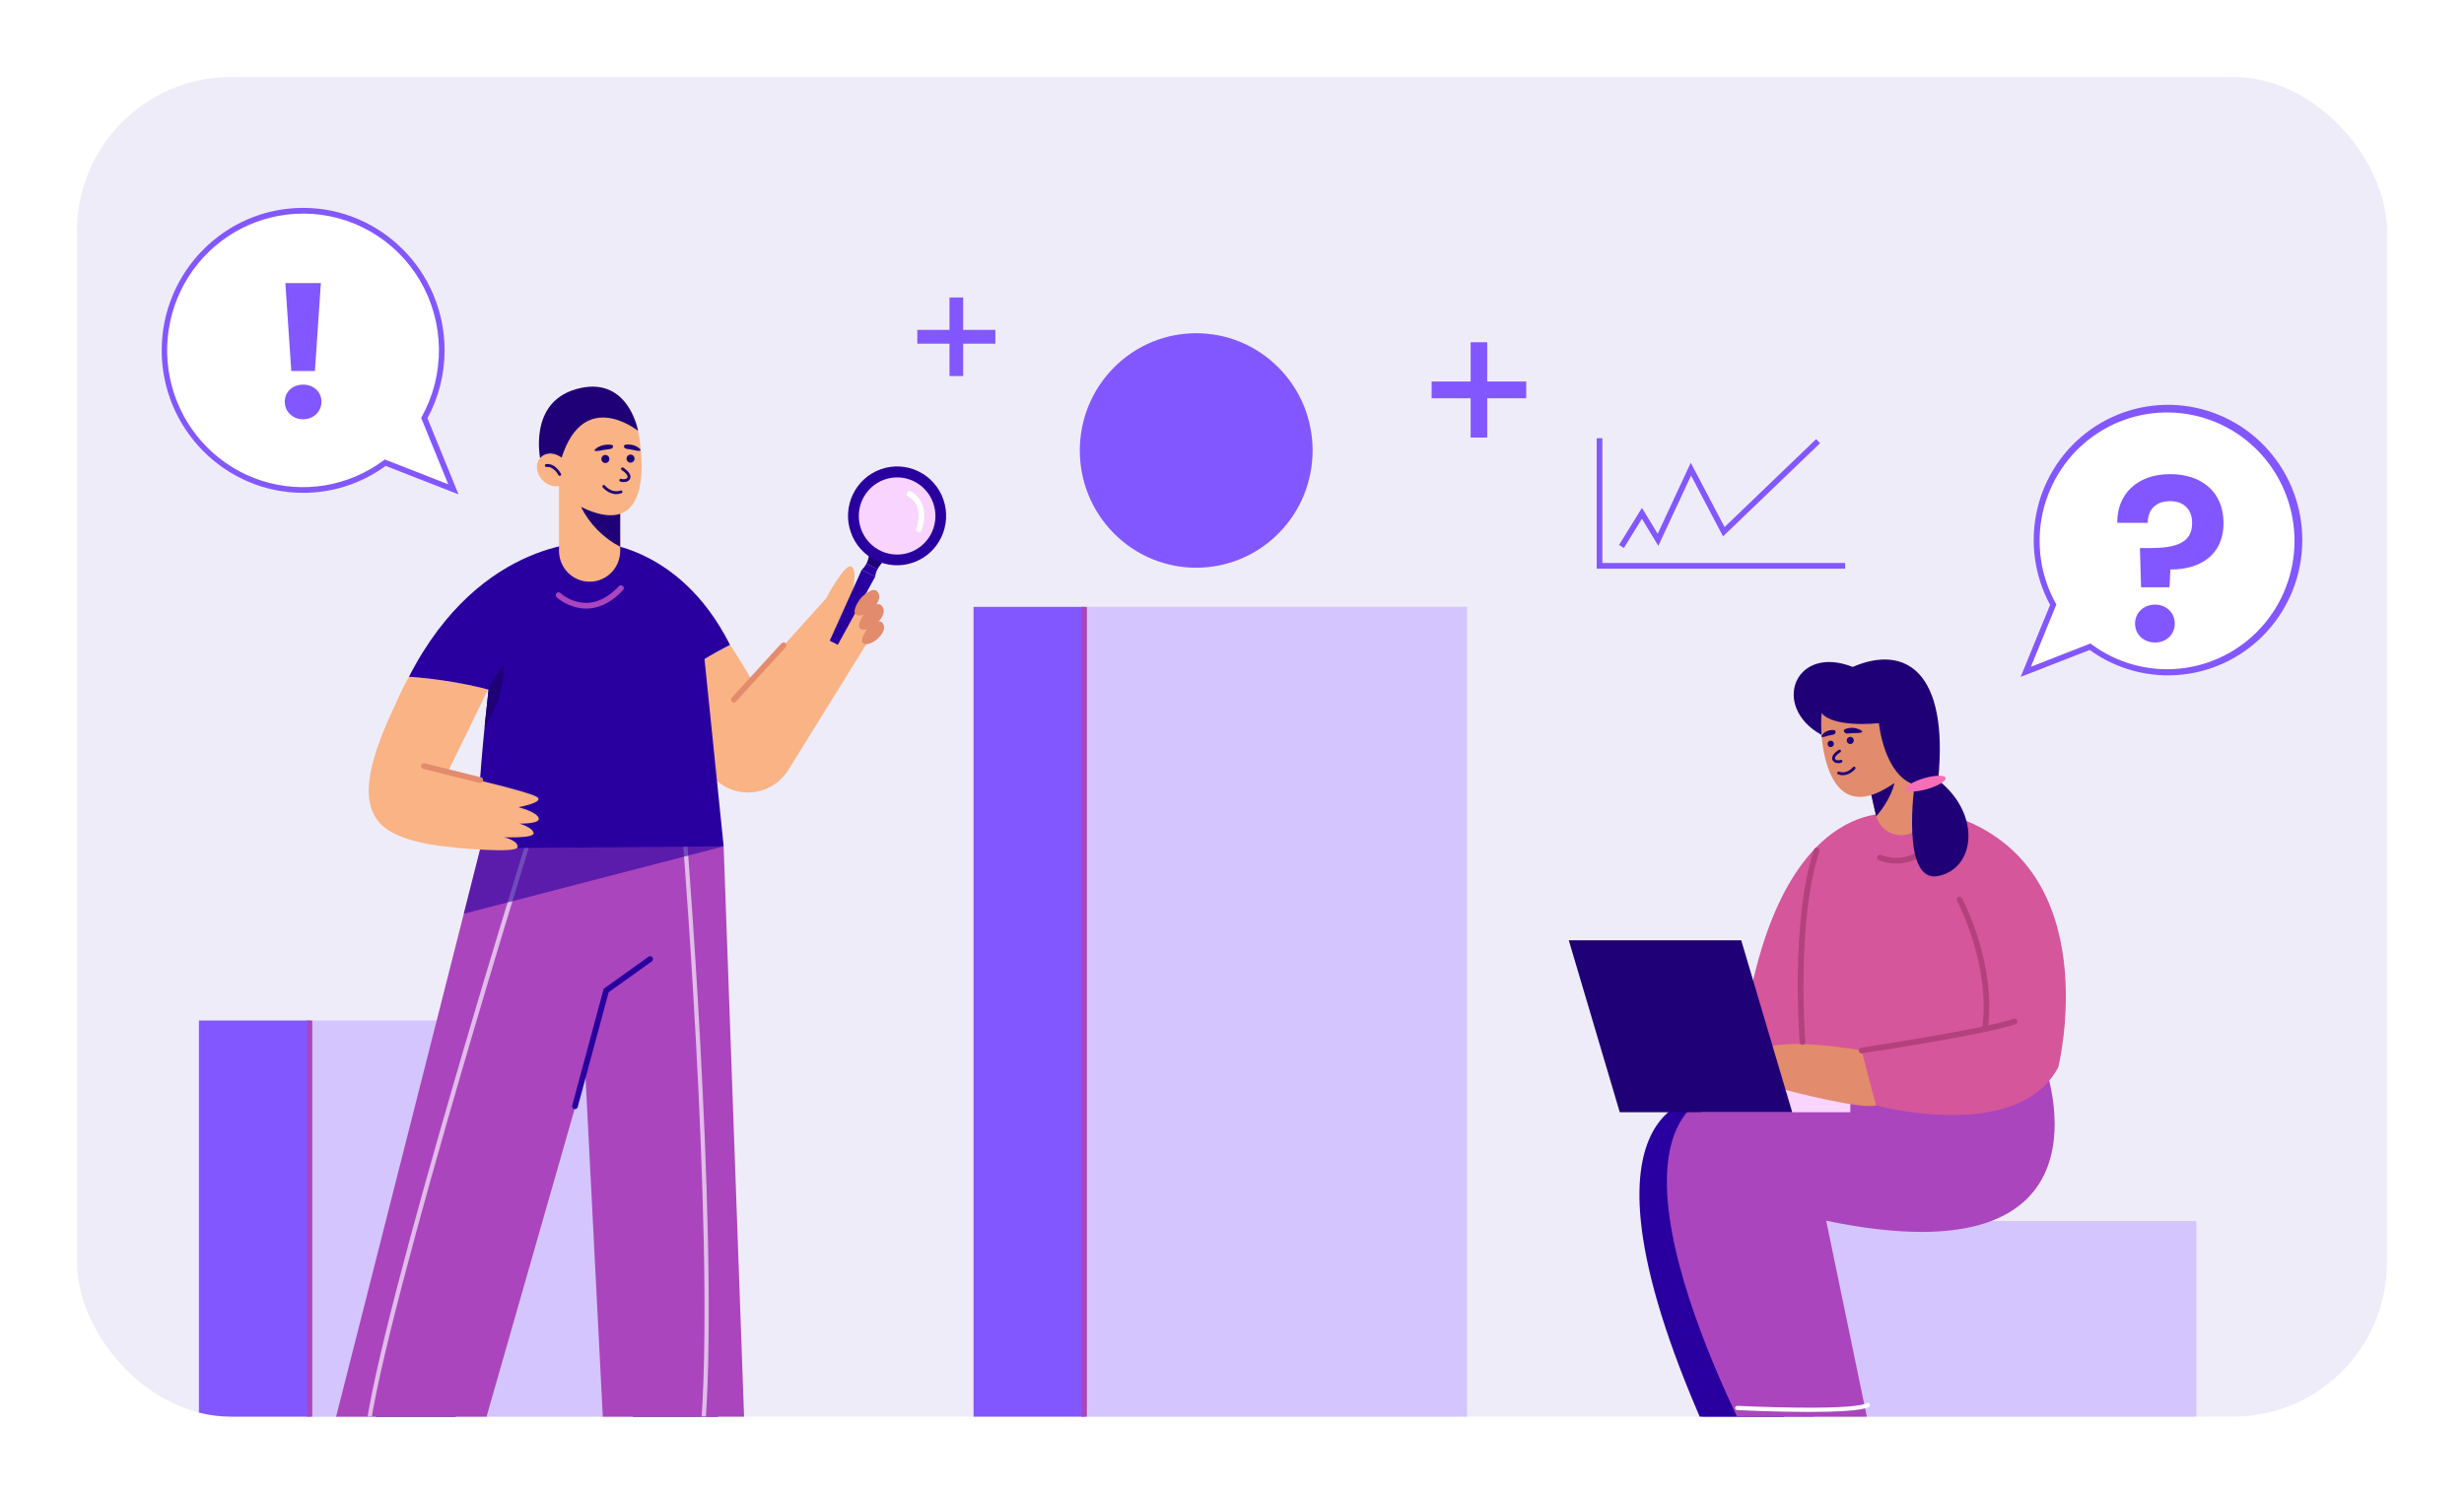<svg width="320" height="194" viewBox="0 0 320 194" fill="none" xmlns="http://www.w3.org/2000/svg">
<g filter="url(#filter0_d_442_2806)">
<g clip-path="url(#clip0_442_2806)">
<rect x="10" y="7" width="300" height="174" rx="20" fill="#EFECF9"/>
<path d="M198.211 46.557H193.144V41.452H190.991V46.557H185.924V48.725H190.991V53.83H193.144V48.725H198.211V46.557Z" fill="#8257FF"/>
<path d="M129.267 39.848H125.086V35.635H123.31V39.848H119.13V41.636H123.31V45.848H125.086V41.636H129.267V39.848Z" fill="#8257FF"/>
<path d="M166.04 66.278C171.944 60.33 171.944 50.688 166.04 44.741C160.137 38.794 150.565 38.794 144.662 44.741C138.758 50.688 138.758 60.33 144.662 66.278C150.565 72.225 160.137 72.225 166.04 66.278Z" fill="#8257FF"/>
<path d="M40.225 129.551H25.835V200.478H40.225V129.551Z" fill="#8257FF"/>
<path d="M89.936 129.551H40.227V200.478H89.936V129.551Z" fill="#D4C5FF"/>
<path d="M40.554 129.551H39.898V200.478H40.554V129.551Z" fill="#AA45BE"/>
<path d="M140.825 75.819H126.435V200.25H140.825V75.819Z" fill="#8257FF"/>
<path d="M190.537 75.816H140.828V200.247H190.537V75.816Z" fill="#D4C5FF"/>
<path d="M141.154 75.819H140.497V200.25H141.154V75.819Z" fill="#AA45BE"/>
<path d="M235.527 155.59H221.136V200.621H235.527V155.59Z" fill="#8257FF"/>
<path d="M285.236 155.59H235.528V200.621H285.236V155.59Z" fill="#D4C5FF"/>
<path d="M221.304 139.505C221.304 139.505 200.439 139.505 224.514 189.223H233.742L221.304 139.505Z" fill="#29009F"/>
<path d="M265.577 135.463C265.577 135.463 275.957 163.63 237.168 155.552L244.172 189.344L229.796 189.221C229.796 189.221 206.731 148.539 221.31 139.511L265.577 135.463Z" fill="#AA45BE"/>
<path d="M234.89 180.39C230.519 180.39 225.937 180.163 225.602 180.146C225.567 180.145 225.531 180.136 225.499 180.12C225.467 180.105 225.437 180.083 225.413 180.056C225.389 180.029 225.371 179.998 225.359 179.964C225.346 179.93 225.341 179.894 225.343 179.858C225.345 179.821 225.354 179.786 225.369 179.753C225.384 179.721 225.406 179.691 225.433 179.667C225.459 179.643 225.49 179.624 225.524 179.612C225.558 179.6 225.594 179.594 225.63 179.596C225.667 179.596 229.358 179.782 233.27 179.827C239.765 179.904 241.846 179.552 242.45 179.254C242.515 179.22 242.591 179.215 242.661 179.238C242.73 179.262 242.788 179.312 242.821 179.378C242.853 179.444 242.859 179.521 242.836 179.591C242.812 179.661 242.763 179.719 242.697 179.752C241.699 180.248 238.359 180.39 234.89 180.39Z" fill="white"/>
<path d="M246.049 102.721C246.049 102.721 228.912 99.648 225.675 137.618L267.316 135.597C267.316 135.597 273.735 109.592 253.673 102.987L246.049 102.721Z" fill="#D5569A"/>
<path d="M240.303 138.315H220.91V141.459H240.303V138.315Z" fill="#F8D4FF"/>
<path d="M241.77 133.442C241.77 133.442 232.005 131.623 228.658 133.34C225.746 134.836 226.416 136.339 227.52 136.069L227.438 136.465C227.4 136.648 227.403 136.838 227.447 137.019C227.491 137.201 227.575 137.37 227.694 137.515C227.812 137.659 227.961 137.775 228.129 137.853C228.298 137.931 228.482 137.971 228.667 137.968C229.254 137.96 229.839 138.032 230.406 138.184C233.138 138.91 241.625 141.09 243.639 140.583L245.142 138.427L241.77 133.442Z" fill="#E28B6D"/>
<path d="M243.642 140.583C243.642 140.583 262.098 145.568 267.316 135.597L258.621 129.405C258.621 129.405 252.338 133.851 241.77 133.448L243.642 140.583Z" fill="#D5569A"/>
<path d="M232.754 141.46H210.358L203.738 119.127H226.133L232.754 141.46Z" fill="#1F0076"/>
<path d="M241.768 133.814C241.675 133.813 241.586 133.777 241.518 133.714C241.45 133.65 241.408 133.562 241.402 133.469C241.395 133.376 241.423 133.283 241.481 133.21C241.539 133.137 241.623 133.089 241.715 133.075C241.874 133.05 257.76 130.659 261.492 129.325C261.538 129.306 261.587 129.296 261.637 129.297C261.687 129.297 261.737 129.308 261.783 129.329C261.828 129.349 261.869 129.379 261.903 129.416C261.937 129.453 261.964 129.496 261.98 129.544C261.997 129.591 262.004 129.642 262.001 129.692C261.998 129.742 261.985 129.791 261.962 129.836C261.939 129.881 261.908 129.921 261.87 129.953C261.831 129.986 261.787 130.01 261.739 130.024C257.939 131.382 242.481 133.71 241.823 133.809C241.804 133.812 241.786 133.814 241.768 133.814Z" fill="#B3417E"/>
<path d="M234.091 132.708C233.999 132.707 233.909 132.672 233.842 132.609C233.774 132.546 233.732 132.459 233.725 132.366C233.725 132.328 233.411 128.416 233.483 123.409C233.551 118.779 233.971 112.231 235.585 107.34C235.619 107.25 235.686 107.177 235.772 107.136C235.858 107.095 235.956 107.089 236.046 107.12C236.136 107.15 236.211 107.214 236.256 107.298C236.3 107.383 236.31 107.482 236.284 107.574C233.247 116.779 234.447 132.152 234.46 132.306C234.468 132.404 234.437 132.501 234.373 132.576C234.31 132.651 234.22 132.698 234.122 132.706L234.091 132.708Z" fill="#B3417E"/>
<path d="M246.283 109.154C245.496 109.16 244.716 109.013 243.983 108.722C243.898 108.679 243.832 108.605 243.8 108.514C243.768 108.423 243.773 108.323 243.812 108.236C243.852 108.148 243.924 108.079 244.013 108.044C244.102 108.009 244.201 108.01 244.289 108.047C244.418 108.105 247.335 109.387 249.967 106.906C250.039 106.842 250.133 106.808 250.229 106.813C250.325 106.817 250.415 106.859 250.481 106.93C250.547 107.001 250.583 107.094 250.581 107.191C250.579 107.288 250.539 107.38 250.471 107.448C249.349 108.545 247.847 109.157 246.283 109.154Z" fill="#B3417E"/>
<path d="M257.807 130.913C257.791 130.915 257.775 130.915 257.759 130.913C257.662 130.901 257.575 130.85 257.515 130.773C257.455 130.696 257.429 130.598 257.441 130.5C258.517 122.183 254.208 114.097 254.163 114.015C254.14 113.973 254.125 113.926 254.12 113.877C254.115 113.829 254.119 113.78 254.133 113.733C254.147 113.687 254.169 113.643 254.199 113.605C254.23 113.567 254.267 113.536 254.31 113.513C254.352 113.489 254.399 113.475 254.447 113.469C254.495 113.464 254.543 113.469 254.59 113.482C254.636 113.496 254.679 113.519 254.717 113.549C254.754 113.58 254.786 113.618 254.809 113.66C254.854 113.743 259.278 122.034 258.169 130.597C258.156 130.684 258.112 130.764 258.046 130.822C257.979 130.88 257.895 130.912 257.807 130.913Z" fill="#B3417E"/>
<path d="M250.259 102.1C250.258 102.916 249.965 103.704 249.434 104.319C248.902 104.935 248.168 105.336 247.366 105.45C246.564 105.563 245.748 105.381 245.069 104.937C244.389 104.493 243.892 103.817 243.668 103.033C243.646 102.972 243.629 102.91 243.617 102.847L242.675 98.691L242.624 98.461L246.486 94.608L248.971 95.862L250.177 101.352C250.231 101.597 250.258 101.848 250.259 102.1Z" fill="#E28B6D"/>
<path d="M246.026 98.69C246.026 98.69 245.746 100.581 243.664 103.033C243.643 102.972 243.626 102.91 243.614 102.847L242.671 98.69H246.026Z" fill="#1F0076"/>
<path d="M236.416 89.155C236.416 89.155 235.772 105.92 246.024 98.695L248.461 94.154L244.691 87.949L236.416 89.155Z" fill="#E28B6D"/>
<path d="M236.579 89.602C236.579 89.602 237.578 91.488 244.013 90.932C244.013 90.932 244.659 97.641 248.643 98.938L251.708 98.321C253.118 84.242 247.474 80.661 240.614 83.624C233.075 80.661 229.948 88.776 236.549 92.448C236.529 91.387 236.475 90.659 236.579 89.602Z" fill="#1F0076"/>
<path d="M248.643 98.938C248.643 98.938 246.868 111.659 251.648 110.793C256.429 109.928 257.472 102.89 251.71 98.321L248.643 98.938Z" fill="#1F0076"/>
<path d="M250.299 99.485C251.72 99.073 252.781 98.423 252.67 98.034C252.559 97.644 251.317 97.663 249.896 98.076C248.475 98.488 247.414 99.138 247.525 99.527C247.636 99.916 248.878 99.897 250.299 99.485Z" fill="#F76EB8"/>
<path d="M237.342 93.618C237.342 93.699 237.366 93.779 237.411 93.847C237.456 93.915 237.52 93.968 237.594 93.999C237.669 94.03 237.752 94.038 237.831 94.022C237.911 94.007 237.984 93.967 238.041 93.909C238.098 93.852 238.137 93.778 238.153 93.698C238.169 93.618 238.161 93.535 238.13 93.46C238.099 93.384 238.046 93.32 237.979 93.274C237.911 93.229 237.832 93.205 237.751 93.205C237.643 93.205 237.538 93.248 237.462 93.326C237.385 93.403 237.342 93.508 237.342 93.618Z" fill="#1F0076"/>
<path d="M240.296 93.638C240.552 93.638 240.76 93.429 240.76 93.17C240.76 92.912 240.552 92.703 240.296 92.703C240.04 92.703 239.832 92.912 239.832 93.17C239.832 93.429 240.04 93.638 240.296 93.638Z" fill="#1F0076"/>
<path d="M238.774 96.119C238.699 96.119 238.623 96.113 238.548 96.101C238.448 96.091 238.351 96.059 238.264 96.009C238.176 95.958 238.1 95.89 238.041 95.808C237.996 95.742 237.965 95.666 237.95 95.588C237.935 95.508 237.936 95.427 237.954 95.349C238.056 94.875 238.676 94.472 238.799 94.396C238.82 94.382 238.843 94.373 238.867 94.368C238.892 94.364 238.917 94.364 238.941 94.369C238.965 94.375 238.988 94.385 239.009 94.399C239.029 94.414 239.046 94.432 239.059 94.454C239.072 94.475 239.08 94.499 239.084 94.523C239.088 94.548 239.086 94.573 239.08 94.598C239.074 94.622 239.063 94.645 239.048 94.664C239.032 94.684 239.013 94.701 238.992 94.713C238.701 94.892 238.365 95.192 238.309 95.427C238.301 95.456 238.3 95.487 238.306 95.516C238.311 95.546 238.323 95.574 238.34 95.599C238.371 95.638 238.41 95.671 238.454 95.694C238.498 95.718 238.546 95.732 238.596 95.737C238.737 95.765 238.884 95.755 239.02 95.708C239.043 95.698 239.067 95.693 239.091 95.692C239.115 95.692 239.139 95.697 239.161 95.706C239.184 95.715 239.205 95.728 239.222 95.745C239.239 95.762 239.253 95.782 239.263 95.805C239.272 95.827 239.278 95.851 239.278 95.876C239.278 95.9 239.274 95.924 239.265 95.947C239.256 95.969 239.243 95.99 239.226 96.008C239.209 96.025 239.189 96.039 239.166 96.049C239.042 96.098 238.908 96.122 238.774 96.119Z" fill="#1F0076"/>
<path d="M239.325 97.686C239.117 97.686 238.911 97.649 238.715 97.579C238.671 97.561 238.635 97.527 238.615 97.484C238.596 97.44 238.593 97.391 238.609 97.345C238.624 97.3 238.656 97.263 238.699 97.241C238.741 97.219 238.79 97.214 238.836 97.228C239.879 97.595 240.611 96.69 240.641 96.65C240.672 96.611 240.716 96.587 240.765 96.581C240.813 96.575 240.862 96.589 240.901 96.62C240.939 96.65 240.964 96.695 240.969 96.744C240.975 96.793 240.961 96.843 240.931 96.881C240.923 96.885 240.289 97.686 239.325 97.686Z" fill="#1F0076"/>
<path d="M239.527 92.078C239.77 92.396 240.039 92.244 240.786 92.215C240.957 92.215 241.886 92.246 241.843 92.021C241.813 91.863 241.258 91.566 240.635 91.537C240.32 91.52 240.004 91.567 239.707 91.675C239.637 91.696 239.571 91.732 239.516 91.782C239.434 91.862 239.442 91.968 239.527 92.078Z" fill="#1F0076"/>
<path d="M238.377 92.133C238.285 92.467 238.028 92.408 237.436 92.559C237.299 92.595 236.585 92.85 236.549 92.646C236.525 92.508 236.867 92.111 237.345 91.935C237.59 91.843 237.851 91.806 238.11 91.826C238.174 91.827 238.236 91.843 238.292 91.873C238.335 91.899 238.367 91.939 238.382 91.987C238.398 92.035 238.396 92.087 238.377 92.133Z" fill="#1F0076"/>
<path d="M281.493 50.136C278.537 50.135 275.633 50.912 273.067 52.389C270.501 53.867 268.362 55.993 266.862 58.559C265.363 61.125 264.554 64.041 264.517 67.018C264.48 69.995 265.215 72.931 266.649 75.534L263.098 84.261L271.43 80.999C273.59 82.602 276.097 83.666 278.745 84.104C281.393 84.542 284.106 84.341 286.662 83.518C289.218 82.695 291.543 81.274 293.448 79.37C295.353 77.466 296.782 75.134 297.619 72.566C298.456 69.998 298.677 67.266 298.263 64.595C297.849 61.924 296.812 59.391 295.238 57.202C293.664 55.013 291.596 53.231 289.206 52.003C286.816 50.774 284.171 50.135 281.487 50.136H281.493Z" fill="white"/>
<path d="M262.423 84.92L266.247 75.564C264.194 71.772 263.599 67.351 264.576 63.145C265.553 58.94 268.034 55.244 271.544 52.764C275.055 50.283 279.349 49.193 283.607 49.7C287.865 50.208 291.788 52.277 294.628 55.514C297.467 58.751 299.024 62.928 299 67.247C298.976 71.567 297.373 75.726 294.498 78.93C291.623 82.135 287.677 84.16 283.414 84.62C279.151 85.079 274.869 83.941 271.386 81.421L262.423 84.92ZM271.491 80.579L271.653 80.701C274.947 83.131 279.015 84.249 283.077 83.841C287.139 83.433 290.909 81.528 293.661 78.49C296.413 75.453 297.954 71.499 297.988 67.386C298.022 63.274 296.547 59.294 293.845 56.211C291.143 53.128 287.406 51.159 283.351 50.683C279.296 50.207 275.21 51.258 271.877 53.632C268.544 56.007 266.2 59.539 265.294 63.549C264.389 67.559 264.986 71.764 266.971 75.358L267.057 75.515L263.759 83.602L271.491 80.579Z" fill="#8257FF"/>
<path d="M82.078 179.855L84.12 200.579L104.171 200.359L95.058 190.935L92.978 179.456L82.078 179.855Z" fill="#1F0076"/>
<path d="M49.245 179.512L46.074 190.16L37.353 206L55.454 199.877L59.418 179.778L49.245 179.512Z" fill="#1F0076"/>
<path d="M93.981 106.93L96.647 181.367C96.69 182.572 96.258 183.746 95.446 184.633C94.634 185.519 93.507 186.046 92.31 186.099L83.073 186.503C81.877 186.555 80.708 186.129 79.823 185.317C78.937 184.505 78.406 183.373 78.346 182.168L74.283 102.377L93.981 106.93Z" fill="#AA45BE"/>
<path d="M85.585 102.762L84.915 105.116L83.625 109.617L62.245 184.295C62.007 185.128 61.493 185.855 60.79 186.356C60.086 186.856 59.234 187.1 58.374 187.046L46.933 186.327C46.378 186.291 45.837 186.132 45.35 185.862C44.862 185.592 44.44 185.217 44.113 184.764C43.786 184.311 43.561 183.79 43.456 183.24C43.351 182.69 43.368 182.123 43.505 181.58L60.232 115.688L62.429 107.02L79.092 103.96L85.585 102.762Z" fill="#AA45BE"/>
<g opacity="0.8">
<path opacity="0.8" d="M88.721 106.722C88.766 107.297 93.29 164.559 90.693 185.81L91.24 185.877C93.843 164.571 89.315 107.253 89.269 106.677L88.721 106.722Z" fill="white"/>
<path opacity="0.8" d="M68.351 106.284C67.453 109.174 46.322 177.305 47.303 185.876L47.849 185.811C46.881 177.359 68.656 107.16 68.883 106.451L68.351 106.284Z" fill="white"/>
</g>
<path opacity="0.6" d="M93.982 106.928L83.624 109.617L60.232 115.685L62.429 107.018L79.091 103.958L84.915 105.116L93.982 106.928Z" fill="#29009F"/>
<path d="M74.667 141.063C74.635 141.063 74.602 141.059 74.571 141.05C74.477 141.024 74.397 140.961 74.348 140.876C74.299 140.791 74.286 140.689 74.312 140.594L78.401 125.426L84.222 121.264C84.302 121.207 84.401 121.184 84.498 121.201C84.594 121.218 84.68 121.272 84.736 121.353C84.793 121.433 84.815 121.533 84.799 121.63C84.782 121.727 84.728 121.814 84.648 121.871L79.048 125.877L75.026 140.789C75.004 140.869 74.958 140.938 74.893 140.988C74.828 141.037 74.748 141.064 74.667 141.063Z" fill="#29009F"/>
<path d="M77.105 67.416L86.421 86.086C89.501 83.665 92.774 81.82 94.815 80.777C88.121 67.443 77.105 67.416 77.105 67.416Z" fill="#29009F"/>
<path d="M110.551 74.528C110.551 74.528 111.443 71.434 110.649 70.634C109.855 69.835 107.281 74.728 107.281 74.728L97.668 85.409C96.712 83.708 95.756 82.17 94.815 80.776C92.775 81.825 89.501 83.665 86.421 86.084L91.611 96.499C92.104 97.487 92.85 98.326 93.771 98.928C94.692 99.53 95.756 99.874 96.853 99.925C97.95 99.977 99.041 99.732 100.013 99.218C100.985 98.704 101.804 97.938 102.386 97L112.725 80.318C113.491 77.925 112.5 76.084 110.551 74.528Z" fill="#F9B384"/>
<path d="M62.577 98.358C62.104 100.156 61.861 101.247 61.861 101.247L62.097 107.174C62.097 107.174 52.09 107.363 49.141 103.696C47.157 101.231 47.387 97.166 50.799 89.678C51.685 87.733 52.277 86.376 53.11 84.901C56.575 85.139 60.013 85.692 63.38 86.552L58.14 97.309L62.577 98.358Z" fill="#F9B384"/>
<path d="M77.105 67.416C77.105 67.416 62.503 66.61 53.112 84.898C56.429 85.142 61.221 85.758 65.885 87.295C68.585 79.414 72.486 70.537 77.105 67.416Z" fill="#29009F"/>
<path d="M93.982 106.928L62.097 107.18C61.884 103.644 62.34 97.411 62.937 91.42C62.974 91.078 63.004 90.743 63.041 90.402C63.306 87.803 63.587 85.278 63.86 83.094C63.942 82.388 64.023 81.718 64.097 81.097C64.487 77.991 64.767 75.934 64.767 75.934L77.107 67.416C82.909 69.265 91.254 80.25 91.254 80.25L93.982 106.928Z" fill="#29009F"/>
<path d="M111.905 71.018L107.759 80.219L108.806 80.749L113.659 71.906L111.905 71.018Z" fill="#29009F"/>
<path d="M114.771 69.893L112.859 68.929C112.837 69.369 112.729 69.799 112.54 70.195L113.974 70.92C114.177 70.533 114.447 70.185 114.771 69.893Z" fill="#1F0076"/>
<path d="M112.532 70.189C112.378 70.502 112.166 70.782 111.906 71.014L113.66 71.901C113.701 71.555 113.805 71.219 113.966 70.909L112.532 70.189Z" fill="#29009F"/>
<path d="M118.605 70.062C121.927 68.892 123.679 65.231 122.518 61.885C121.358 58.538 117.724 56.773 114.402 57.943C111.08 59.112 109.328 62.773 110.489 66.12C111.649 69.466 115.283 71.231 118.605 70.062Z" fill="#29009F"/>
<path d="M120.255 67.318C122.064 65.234 121.853 62.067 119.784 60.245C117.715 58.423 114.572 58.636 112.763 60.72C110.955 62.804 111.166 65.97 113.235 67.792C115.303 69.614 118.447 69.402 120.255 67.318Z" fill="#F8D4FF"/>
<path d="M119.331 66.113C119.285 66.113 119.238 66.105 119.195 66.088C119.104 66.052 119.03 65.982 118.991 65.892C118.952 65.802 118.949 65.7 118.984 65.608C119.658 63.863 119.236 62.168 117.959 61.49C117.914 61.468 117.873 61.438 117.84 61.4C117.807 61.363 117.782 61.319 117.766 61.271C117.751 61.224 117.745 61.173 117.749 61.123C117.753 61.073 117.767 61.025 117.79 60.98C117.814 60.936 117.845 60.897 117.884 60.865C117.923 60.834 117.967 60.81 118.015 60.797C118.063 60.783 118.113 60.779 118.163 60.785C118.212 60.792 118.26 60.808 118.303 60.834C119.921 61.695 120.488 63.768 119.669 65.876C119.642 65.945 119.596 66.005 119.536 66.047C119.476 66.089 119.405 66.112 119.331 66.113Z" fill="white"/>
<path d="M113.041 76.333C112.324 76.884 111.469 77.159 111.093 76.746C110.717 76.333 111.41 75.217 111.639 74.893C111.962 74.432 113.374 73.104 113.961 73.85C114.548 74.595 113.901 75.671 113.041 76.333Z" fill="#E28B6D"/>
<path d="M113.62 78.18C112.903 78.73 112.047 79.005 111.671 78.592C111.296 78.18 111.989 77.065 112.217 76.739C112.54 76.278 113.952 74.95 114.539 75.696C115.127 76.442 114.479 77.516 113.62 78.18Z" fill="#E28B6D"/>
<path d="M113.789 80.117C113.148 80.611 112.385 80.859 112.049 80.491C111.713 80.124 112.333 79.126 112.537 78.84C112.825 78.427 114.087 77.244 114.614 77.91C115.141 78.576 114.558 79.524 113.789 80.117Z" fill="#E28B6D"/>
<path d="M59.046 107.085C59.046 107.085 67.067 107.898 67.212 107.038C67.357 106.178 65.46 105.746 65.46 105.746C65.46 105.746 69.421 105.918 69.302 105.196C69.183 104.474 67.469 103.969 67.469 103.969C67.469 103.969 70.247 104.046 69.957 103.238C69.668 102.43 67.334 101.843 67.334 101.843C67.334 101.843 71.021 101.166 69.62 100.449C68.219 99.732 60.548 97.961 60.548 97.961L59.046 107.085Z" fill="#F9B384"/>
<path d="M62.38 98.699C62.35 98.698 62.32 98.695 62.291 98.688L54.949 96.86C54.857 96.834 54.779 96.773 54.731 96.69C54.683 96.606 54.669 96.508 54.692 96.414C54.715 96.321 54.772 96.24 54.853 96.189C54.934 96.138 55.031 96.12 55.125 96.139L62.469 97.961C62.556 97.983 62.633 98.036 62.684 98.111C62.735 98.186 62.757 98.277 62.746 98.367C62.735 98.457 62.692 98.54 62.624 98.6C62.557 98.66 62.47 98.693 62.38 98.693V98.699Z" fill="#E28B6D"/>
<path d="M95.309 88.239C95.237 88.24 95.167 88.22 95.106 88.181C95.045 88.141 94.997 88.085 94.968 88.019C94.939 87.952 94.93 87.879 94.942 87.807C94.954 87.735 94.987 87.669 95.036 87.616L101.487 80.56C101.553 80.487 101.646 80.444 101.744 80.439C101.842 80.435 101.938 80.47 102.01 80.537C102.083 80.604 102.126 80.697 102.13 80.795C102.134 80.894 102.1 80.991 102.033 81.064L95.581 88.12C95.547 88.158 95.505 88.188 95.458 88.209C95.411 88.229 95.361 88.24 95.309 88.239Z" fill="#E28B6D"/>
<path d="M76.136 76.044C73.896 76.044 72.322 74.609 72.297 74.586C72.225 74.519 72.181 74.426 72.177 74.327C72.173 74.228 72.208 74.131 72.274 74.058C72.341 73.985 72.433 73.942 72.532 73.938C72.63 73.933 72.726 73.969 72.798 74.036C72.946 74.173 76.459 77.338 80.388 73.126C80.456 73.057 80.547 73.018 80.643 73.016C80.739 73.014 80.832 73.05 80.903 73.116C80.973 73.182 81.014 73.273 81.019 73.37C81.023 73.467 80.99 73.561 80.926 73.634C79.213 75.478 77.543 76.044 76.136 76.044Z" fill="#AA45BE"/>
<path d="M63.475 86.367C63.329 87.664 63.182 89.018 63.041 90.397C63.004 90.738 62.974 91.072 62.937 91.415C65.532 87.89 65.456 83.414 65.452 83.239C64.725 84.236 64.065 85.281 63.475 86.367Z" fill="#1F0076"/>
<path d="M80.545 59.13V68.477C80.555 69.008 80.46 69.537 80.264 70.031C80.069 70.525 79.778 70.975 79.408 71.355C79.038 71.734 78.597 72.036 78.11 72.242C77.624 72.448 77.101 72.553 76.573 72.553C76.045 72.553 75.522 72.448 75.035 72.242C74.549 72.036 74.108 71.734 73.738 71.355C73.368 70.975 73.077 70.525 72.882 70.031C72.686 69.537 72.591 69.008 72.6 68.477V59.13H80.545Z" fill="#F9B384"/>
<path d="M80.546 61.649V68.02C78.353 66.874 76.572 65.064 75.454 62.845L80.546 61.649Z" fill="#1F0076"/>
<path d="M82.87 52.969C82.87 52.969 86.097 68.028 75.452 62.837L71.765 57.761L74.207 50.355L79.756 50.012L82.87 52.969Z" fill="#F9B384"/>
<path d="M82.87 52.969C82.87 52.969 75.339 46.865 72.626 57.533L70.246 57.082C70.246 57.082 68.235 48.904 75.456 47.384C81.68 46.072 82.87 52.969 82.87 52.969Z" fill="#1F0076"/>
<path d="M73.465 59.67C74.214 58.915 74.095 57.572 73.199 56.67C72.304 55.768 70.971 55.648 70.222 56.403C69.473 57.157 69.592 58.5 70.487 59.402C71.383 60.304 72.716 60.424 73.465 59.67Z" fill="#F9B384"/>
<path d="M72.686 58.809C72.652 58.809 72.619 58.8 72.59 58.782C72.561 58.765 72.537 58.739 72.521 58.709C72.521 58.697 71.919 57.548 70.978 57.648C70.953 57.652 70.927 57.651 70.903 57.645C70.879 57.639 70.856 57.628 70.836 57.613C70.816 57.598 70.799 57.578 70.787 57.556C70.775 57.534 70.767 57.51 70.764 57.485C70.761 57.46 70.764 57.434 70.771 57.41C70.778 57.386 70.791 57.364 70.807 57.344C70.823 57.325 70.843 57.309 70.866 57.298C70.888 57.287 70.913 57.281 70.938 57.279C72.133 57.151 72.821 58.483 72.85 58.54C72.866 58.568 72.874 58.6 72.874 58.633C72.874 58.666 72.865 58.697 72.848 58.725C72.831 58.753 72.807 58.776 72.779 58.792C72.751 58.808 72.719 58.816 72.686 58.815V58.809Z" fill="#1F0076"/>
<path d="M82.088 57.053C82.353 56.943 82.479 56.637 82.369 56.37C82.26 56.103 81.956 55.977 81.691 56.087C81.426 56.197 81.301 56.503 81.41 56.77C81.52 57.037 81.824 57.164 82.088 57.053Z" fill="#1F0076"/>
<path d="M78.618 57.139C78.905 57.139 79.137 56.905 79.137 56.616C79.137 56.328 78.905 56.093 78.618 56.093C78.332 56.093 78.099 56.328 78.099 56.616C78.099 56.905 78.332 57.139 78.618 57.139Z" fill="#1F0076"/>
<path d="M80.966 59.616C80.817 59.619 80.669 59.592 80.531 59.536C80.49 59.514 80.459 59.477 80.444 59.433C80.428 59.389 80.43 59.341 80.448 59.298C80.467 59.255 80.501 59.221 80.543 59.202C80.586 59.183 80.634 59.181 80.678 59.196C80.834 59.249 81.002 59.261 81.164 59.229C81.222 59.224 81.278 59.207 81.329 59.18C81.381 59.153 81.426 59.115 81.463 59.07C81.484 59.039 81.498 59.005 81.504 58.969C81.511 58.933 81.51 58.896 81.501 58.86C81.444 58.593 81.064 58.252 80.735 58.05C80.695 58.023 80.668 57.982 80.657 57.935C80.647 57.889 80.656 57.84 80.68 57.799C80.705 57.758 80.745 57.728 80.791 57.716C80.837 57.704 80.886 57.71 80.928 57.734C81.064 57.818 81.747 58.263 81.861 58.783C81.88 58.868 81.882 58.956 81.865 59.041C81.85 59.126 81.816 59.207 81.768 59.279C81.703 59.367 81.621 59.44 81.527 59.495C81.433 59.55 81.329 59.584 81.221 59.596C81.137 59.609 81.051 59.616 80.966 59.616Z" fill="#1F0076"/>
<path d="M80.044 61.176C78.983 61.176 78.278 60.297 78.268 60.287C78.238 60.249 78.224 60.199 78.23 60.15C78.235 60.101 78.26 60.056 78.298 60.026C78.337 59.995 78.386 59.981 78.434 59.987C78.483 59.992 78.527 60.017 78.558 60.056C78.593 60.102 79.418 61.121 80.596 60.708C80.618 60.7 80.642 60.697 80.667 60.698C80.691 60.699 80.714 60.705 80.736 60.716C80.758 60.727 80.777 60.742 80.793 60.76C80.809 60.778 80.821 60.799 80.829 60.822C80.837 60.846 80.841 60.87 80.839 60.894C80.838 60.919 80.832 60.943 80.821 60.965C80.811 60.986 80.796 61.006 80.778 61.022C80.76 61.039 80.739 61.051 80.716 61.059C80.5 61.136 80.273 61.175 80.044 61.176Z" fill="#1F0076"/>
<path d="M79.61 55.06C79.492 55.375 79.155 55.306 78.38 55.443C78.203 55.474 77.27 55.701 77.221 55.506C77.187 55.368 77.631 55.004 78.257 54.848C78.585 54.764 78.923 54.733 79.26 54.758C79.341 54.76 79.422 54.777 79.498 54.806C79.523 54.813 79.547 54.825 79.567 54.843C79.587 54.86 79.603 54.882 79.613 54.906C79.624 54.931 79.629 54.957 79.629 54.984C79.628 55.01 79.622 55.036 79.61 55.06Z" fill="#1F0076"/>
<path d="M81.049 55.041C81.15 55.355 81.459 55.286 82.142 55.422C82.3 55.454 83.136 55.679 83.183 55.485C83.217 55.348 82.821 54.983 82.263 54.828C81.971 54.745 81.666 54.716 81.363 54.742C81.29 54.745 81.217 54.761 81.149 54.791C81.126 54.8 81.105 54.815 81.088 54.832C81.07 54.85 81.056 54.871 81.047 54.895C81.038 54.918 81.033 54.943 81.034 54.968C81.034 54.993 81.039 55.018 81.049 55.041Z" fill="#1F0076"/>
<path d="M39.369 24.372C42.503 24.37 45.583 25.194 48.304 26.761C51.025 28.327 53.293 30.582 54.883 33.303C56.472 36.024 57.329 39.116 57.368 42.273C57.408 45.43 56.628 48.542 55.106 51.303L58.878 60.551L50.032 57.092C47.741 58.792 45.083 59.92 42.276 60.385C39.469 60.849 36.592 60.636 33.882 59.764C31.173 58.891 28.707 57.384 26.687 55.365C24.668 53.347 23.152 50.875 22.265 48.152C21.378 45.429 21.144 42.533 21.583 39.701C22.022 36.87 23.121 34.183 24.79 31.862C26.459 29.542 28.651 27.653 31.185 26.351C33.719 25.049 36.524 24.37 39.369 24.372Z" fill="white"/>
<path d="M59.547 61.21L50.088 57.512C46.972 59.791 43.22 61.017 39.37 61.012C29.241 61.012 21 52.71 21 42.506C21 32.302 29.241 24 39.37 24C49.499 24 57.74 32.302 57.74 42.506C57.738 45.587 56.973 48.618 55.514 51.326L59.547 61.21ZM39.37 24.748C36.58 24.743 33.829 25.405 31.342 26.68C28.856 27.954 26.705 29.805 25.066 32.079C23.428 34.354 22.349 36.988 21.917 39.765C21.486 42.541 21.715 45.382 22.585 48.052C23.455 50.722 24.942 53.147 26.923 55.125C28.904 57.104 31.323 58.581 33.981 59.435C36.639 60.289 39.46 60.495 42.213 60.037C44.965 59.579 47.571 58.469 49.815 56.799L49.977 56.678L58.212 59.898L54.697 51.278L54.783 51.122C56.276 48.419 57.042 45.37 57.005 42.277C56.967 39.184 56.128 36.154 54.571 33.488C53.013 30.822 50.791 28.613 48.124 27.079C45.458 25.545 42.439 24.74 39.369 24.743L39.37 24.748Z" fill="#8257FF"/>
<path d="M36.985 49.182C36.985 47.909 37.977 46.959 39.366 46.959C40.755 46.959 41.745 47.909 41.745 49.182C41.745 50.43 40.754 51.455 39.366 51.455C37.978 51.455 36.985 50.43 36.985 49.182Z" fill="#8257FF"/>
<path d="M37.059 33.772H41.67L40.901 45.185H37.828L37.059 33.772Z" fill="#8257FF"/>
<path d="M239.628 70.865H207.364V53.918H208.1V70.123H239.628V70.865Z" fill="#8257FF"/>
<path d="M210.893 68.172L210.266 67.779L213.241 62.964L215.283 66.333L219.578 57.103L223.968 65.456L235.862 54.032L236.37 54.569L223.771 66.67L219.618 58.765L215.369 67.897L213.236 64.379L210.893 68.172Z" fill="#8257FF"/>
<path d="M274.971 64.912H278.931C278.931 63.142 280.011 62.092 281.841 62.092C283.611 62.092 284.691 63.172 284.691 64.912C284.721 67.612 282.381 68.182 279.261 68.182H277.911L278.061 73.282H281.751L281.871 70.972C285.861 70.972 288.771 68.992 288.771 64.942C288.771 60.892 285.921 58.582 281.841 58.582C277.461 58.582 274.911 61.282 274.971 64.912ZM282.441 77.992C282.441 76.612 281.361 75.532 279.891 75.532C278.361 75.532 277.281 76.612 277.281 77.992C277.281 79.372 278.361 80.452 279.891 80.452C281.361 80.452 282.441 79.372 282.441 77.992Z" fill="#8257FF"/>
</g>
</g>
<defs>
<filter id="filter0_d_442_2806" x="0" y="0" width="320" height="194" filterUnits="userSpaceOnUse" color-interpolation-filters="sRGB">
<feFlood flood-opacity="0" result="BackgroundImageFix"/>
<feColorMatrix in="SourceAlpha" type="matrix" values="0 0 0 0 0 0 0 0 0 0 0 0 0 0 0 0 0 0 127 0" result="hardAlpha"/>
<feOffset dy="3"/>
<feGaussianBlur stdDeviation="5"/>
<feComposite in2="hardAlpha" operator="out"/>
<feColorMatrix type="matrix" values="0 0 0 0 0 0 0 0 0 0 0 0 0 0 0 0 0 0 0.05 0"/>
<feBlend mode="normal" in2="BackgroundImageFix" result="effect1_dropShadow_442_2806"/>
<feBlend mode="normal" in="SourceGraphic" in2="effect1_dropShadow_442_2806" result="shape"/>
</filter>
<clipPath id="clip0_442_2806">
<rect x="10" y="7" width="300" height="174" rx="20" fill="white"/>
</clipPath>
</defs>
</svg>
